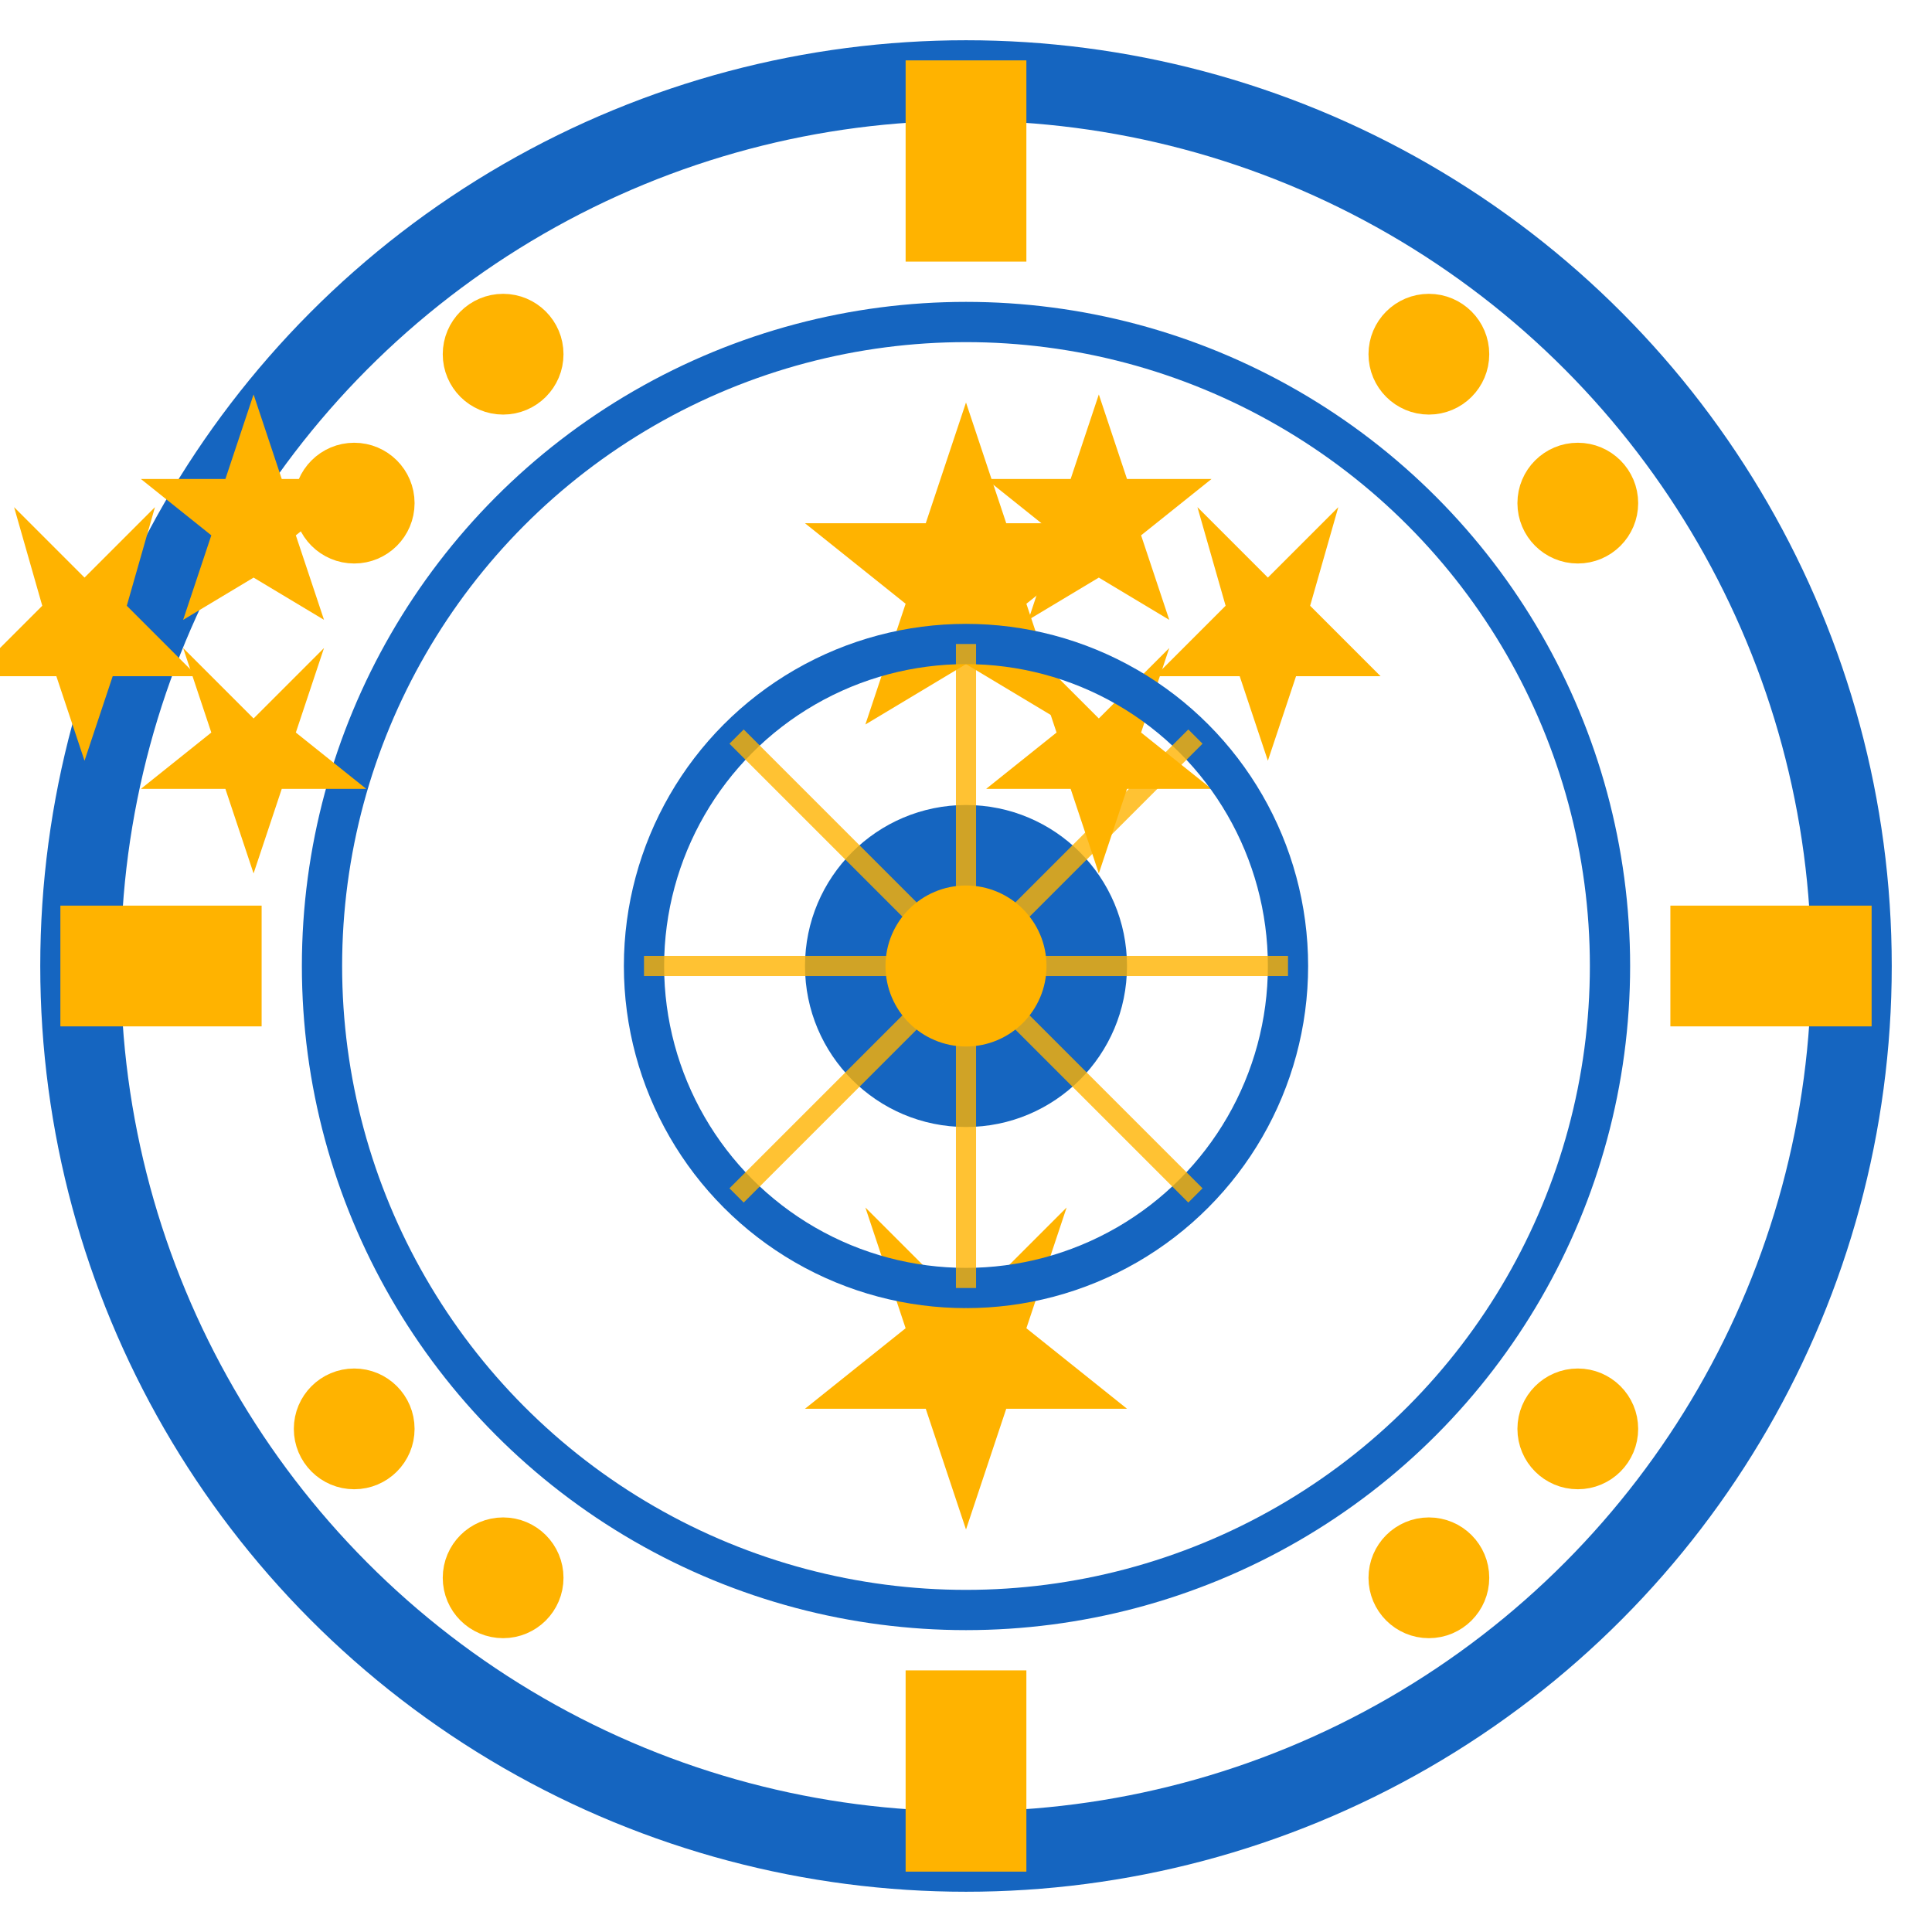 <svg width="48" height="48" viewBox="0 0 48 48" xmlns="http://www.w3.org/2000/svg">
  <!-- 外層 -->
  <circle cx="24" cy="24" r="22" fill="none" stroke="#1565c0" stroke-width="2"/>

  <!-- 外層装飾（24分割） -->
  <g stroke="#ffb300" stroke-width="1" fill="#ffb300">
    <!-- 主要方位マーク -->
    <rect x="23" y="2" width="2" height="4"/>
    <rect x="42" y="23" width="4" height="2"/>
    <rect x="23" y="42" width="2" height="4"/>
    <rect x="2" y="23" width="4" height="2"/>

    <!-- 副方位マーク -->
    <circle cx="35.5" cy="8.8" r="1"/>
    <circle cx="39.2" cy="12.5" r="1"/>
    <circle cx="39.2" cy="35.5" r="1"/>
    <circle cx="35.5" cy="39.2" r="1"/>
    <circle cx="12.5" cy="39.2" r="1"/>
    <circle cx="8.8" cy="35.5" r="1"/>
    <circle cx="8.8" cy="12.5" r="1"/>
    <circle cx="12.5" cy="8.8" r="1"/>
  </g>

  <!-- 中層 -->
  <circle cx="24" cy="24" r="16" fill="none" stroke="#1565c0" stroke-width="1"/>

  <!-- 中層装飾（星型要素） -->
  <g fill="#ffb300">
    <polygon points="24,10 25,13 28,13 25.5,15 26.5,18 24,16.5 21.5,18 22.5,15 20,13 23,13"/>
    <polygon points="34,14 35,17 38,17 35.5,19 36.5,22 34,20.5 31.5,22 32.5,19 30,17 33,17" transform="scale(0.7) translate(5, 0)"/>
    <polygon points="38,24 37,21 34,21 36.5,18.5 35.5,15 38,17.5 40.5,15 39.5,18.5 42,21 39,21" transform="scale(0.7) translate(7, 3)"/>
    <polygon points="34,34 35,31 38,31 35.5,29 36.5,26 34,28.5 31.5,26 32.5,29 30,31 33,31" transform="scale(0.7) translate(5, -3)"/>
    <polygon points="24,38 23,35 20,35 22.5,33 21.5,30 24,32.5 26.5,30 25.5,33 28,35 25,35"/>
    <polygon points="14,34 13,31 10,31 12.5,29 11.5,26 14,28.5 16.5,26 15.5,29 18,31 15,31" transform="scale(0.7) translate(-5, -3)"/>
    <polygon points="10,24 11,21 14,21 11.5,18.5 12.5,15 10,17.5 7.5,15 8.5,18.5 6,21 9,21" transform="scale(0.7) translate(-7, 3)"/>
    <polygon points="14,14 13,17 10,17 12.5,19 11.5,22 14,20.5 16.5,22 15.5,19 18,17 15,17" transform="scale(0.7) translate(-5, 0)"/>
  </g>

  <!-- 内層 -->
  <circle cx="24" cy="24" r="8" fill="none" stroke="#1565c0" stroke-width="1"/>

  <!-- 中央核シンボル -->
  <circle cx="24" cy="24" r="4" fill="#1565c0"/>
  <circle cx="24" cy="24" r="2" fill="#ffb300"/>

  <!-- 内層の線（九分割） -->
  <g stroke="#ffb300" stroke-width="0.5" opacity="0.8">
    <line x1="24" y1="16" x2="24" y2="32"/>
    <line x1="16" y1="24" x2="32" y2="24"/>
    <line x1="18.3" y1="18.3" x2="29.7" y2="29.7"/>
    <line x1="29.7" y1="18.3" x2="18.3" y2="29.7"/>
  </g>
</svg>